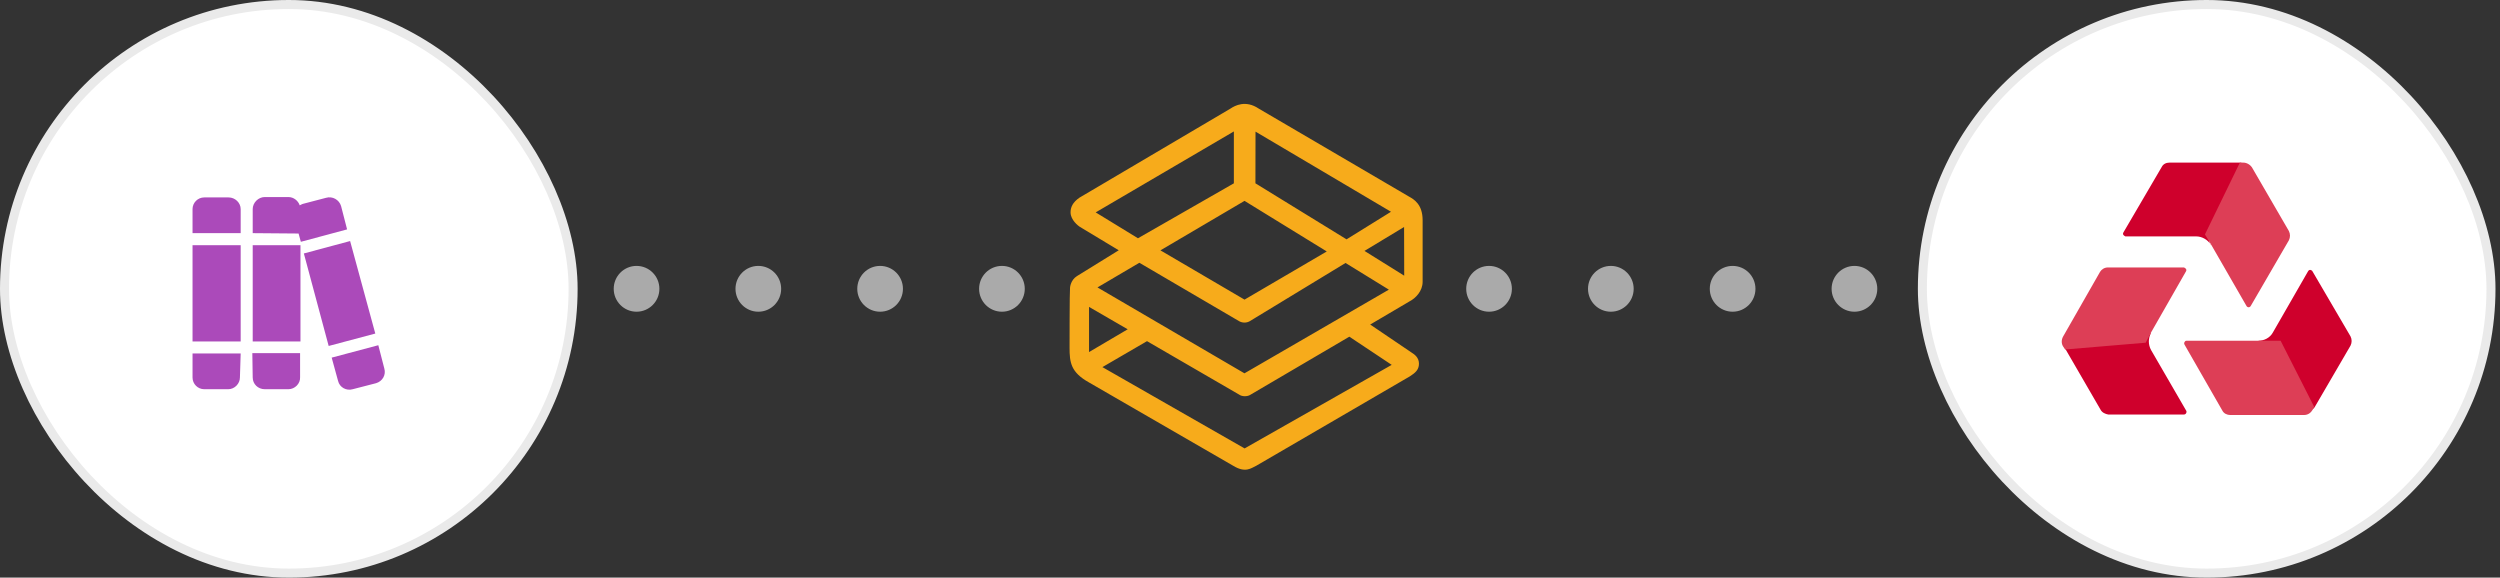 <svg width="277" height="64" viewBox="0 0 277 64" fill="none" xmlns="http://www.w3.org/2000/svg">
<rect x="0" y="0" width="277" height="64" fill="#333333" stroke="none"/>
<ellipse cx="205.472" cy="32" rx="2.53" ry="2.538" fill="#AAAAAA"/>
<ellipse cx="191.974" cy="32" rx="2.53" ry="2.538" fill="#AAAAAA"/>
<ellipse cx="178.481" cy="32" rx="2.53" ry="2.538" fill="#AAAAAA"/>
<ellipse cx="164.987" cy="32" rx="2.53" ry="2.538" fill="#AAAAAA"/>
<ellipse cx="111.014" cy="32" rx="2.53" ry="2.538" fill="#AAAAAA"/>
<ellipse cx="97.516" cy="32" rx="2.53" ry="2.538" fill="#AAAAAA"/>
<ellipse cx="84.022" cy="32" rx="2.53" ry="2.538" fill="#AAAAAA"/>
<ellipse cx="70.53" cy="32" rx="2.53" ry="2.538" fill="#AAAAAA"/>
<path d="M120.618 42.35L136.654 51.616C138.012 52.439 138.631 51.861 139.19 51.608L156.199 41.707C156.805 41.318 157.221 40.981 157.221 40.291C157.221 39.602 156.706 39.255 156.397 39.06L151.817 35.959L156.17 33.395C156.876 33.037 157.627 32.231 157.627 31.219V24.395C157.627 22.622 156.627 22.067 156.146 21.799C156.102 21.772 139.457 12.027 139.457 12.027C138.012 11.059 136.832 11.698 136.344 12.027L119.603 21.901C118.852 22.419 118.613 22.975 118.618 23.538C118.625 24.387 119.489 25.03 119.607 25.109L123.956 27.731L119.335 30.586C118.611 31.034 118.56 31.868 118.56 31.868C118.507 32.241 118.507 38.52 118.507 38.52C118.507 40.167 118.655 41.242 120.618 42.35ZM154.201 40.427L137.902 49.684L122.146 40.676L127.088 37.8L137.315 43.732C137.625 43.956 138.184 43.94 138.476 43.779L149.507 37.304L154.201 40.427ZM155.587 30.547L151.184 27.801L155.573 25.15L155.587 30.547ZM139.111 14.584L154.122 23.463L149.197 26.519L139.101 20.312L139.111 14.584ZM137.899 22.259L147.005 27.862L137.899 33.194C137.897 33.194 137.895 33.195 137.893 33.195C137.891 33.195 137.889 33.194 137.887 33.194L128.576 27.739L137.887 22.259H137.899ZM121.402 23.532L136.712 14.563V20.312L126.086 26.4L121.402 23.532ZM126.241 29.114L137.299 35.589C137.477 35.688 137.677 35.741 137.88 35.742C138.083 35.743 138.283 35.693 138.462 35.595L149.084 29.137L153.885 32.092L137.886 41.363L121.601 31.846L126.241 29.114ZM120.665 34.004L124.949 36.485L120.665 39.008V34.004Z" fill="#F7AB1B"/>
<rect x="0.5" y="0.5" width="63" height="63" rx="31.5" fill="white"/>
<path d="M28 37.833H33.292V27.167H28V37.833ZM25.333 21.875H22.625C21.917 21.875 21.333 22.458 21.333 23.167V25.833H26.667V23.167C26.667 22.458 26.042 21.875 25.333 21.875ZM28 41.833C28 42.542 28.583 43.125 29.333 43.125H31.958C32.667 43.125 33.292 42.5 33.25 41.792V39.125H27.958L28 41.833ZM21.333 41.833C21.333 42.542 21.917 43.125 22.625 43.125H25.292C26 43.125 26.583 42.5 26.583 41.833L26.667 39.167H21.333V41.833ZM21.333 37.833H26.667V27.167H21.333V37.833ZM38.792 26.708L33.667 28.083L36.417 38.333L41.583 36.958L38.792 26.708ZM42.583 40.833L41.917 38.25L36.75 39.625L37.458 42.208C37.625 42.917 38.375 43.333 39.083 43.125L41.667 42.458C42.375 42.25 42.792 41.542 42.583 40.833ZM37.792 22.833C37.583 22.125 36.833 21.708 36.125 21.917L33.583 22.583C33.417 22.625 33.333 22.708 33.208 22.75C33.042 22.25 32.542 21.833 31.958 21.833H29.333C28.625 21.833 28 22.458 28 23.167V25.833L33.083 25.875L33.333 26.792L38.458 25.417L37.792 22.833Z" fill="#AB4ABA"/>
<rect x="0.5" y="0.5" width="63" height="63" rx="31.5" stroke="#EAEAEA"/>
<rect x="213" y="0.5" width="63" height="63" rx="31.5" fill="white"/>
<path d="M251.78 38.723L255.438 45.123C255.491 45.177 255.545 45.284 255.653 45.338C255.922 45.499 256.298 45.392 256.459 45.123L260.439 38.293C260.601 37.97 260.601 37.594 260.439 37.271L256.191 30.01C256.137 29.957 256.029 29.903 255.975 29.903C255.868 29.903 255.814 29.957 255.76 30.01L251.834 36.841C251.512 37.432 250.866 37.755 250.221 37.755H250.167C250.812 37.809 251.458 38.185 251.78 38.723Z" fill="#CF002C"/>
<path d="M242.26 37.755C242.153 37.755 242.099 37.809 242.045 37.916C241.991 37.97 241.991 38.078 242.045 38.185L246.24 45.499C246.402 45.822 246.778 45.983 247.101 45.983H255.275C255.706 45.983 256.028 45.768 256.244 45.392L256.405 45.069L252.694 37.755H242.26V37.755Z" fill="#DD3E56"/>
<path d="M236.667 37.755H229.299C229.192 37.755 229.084 37.755 229.03 37.809C228.761 37.97 228.654 38.347 228.815 38.616L232.741 45.392C232.902 45.715 233.279 45.876 233.602 45.93H241.992C242.153 45.93 242.26 45.769 242.26 45.661C242.26 45.607 242.26 45.607 242.26 45.553L238.334 38.777C238.012 38.185 238.012 37.486 238.334 36.895V36.841C237.904 37.379 237.313 37.755 236.667 37.755Z" fill="#CF002C"/>
<path d="M245.004 25.224L248.715 18.878C248.715 18.77 248.769 18.716 248.769 18.609C248.769 18.286 248.5 18.017 248.177 18.017H240.379C240.003 18.017 239.68 18.178 239.519 18.501L235.27 25.762C235.216 25.869 235.216 25.923 235.27 26.03C235.324 26.084 235.377 26.138 235.485 26.192H243.337C243.982 26.192 244.628 26.568 244.951 27.106V27.16C244.628 26.568 244.628 25.815 245.004 25.224Z" fill="#CF002C"/>
<path d="M242.208 30.064C242.261 29.956 242.261 29.903 242.208 29.795C242.154 29.741 242.1 29.688 241.992 29.634H233.549C233.172 29.634 232.85 29.849 232.688 30.118L228.601 37.271C228.386 37.647 228.386 38.078 228.601 38.4L228.816 38.723L237.744 37.97L238.335 36.84L242.208 30.064Z" fill="#DD3E56"/>
<path d="M248.931 33.936C248.985 33.99 249.038 34.044 249.146 34.044C249.254 34.044 249.307 33.99 249.361 33.936L253.61 26.622C253.771 26.299 253.771 25.923 253.61 25.6L249.522 18.555C249.307 18.232 248.931 18.017 248.554 18.017H248.178L244.306 25.977L245.059 27.214L248.931 33.936Z" fill="#DD3E56"/>
<rect x="213" y="0.5" width="63" height="63" rx="31.5" stroke="#EAEAEA"/>
</svg>
